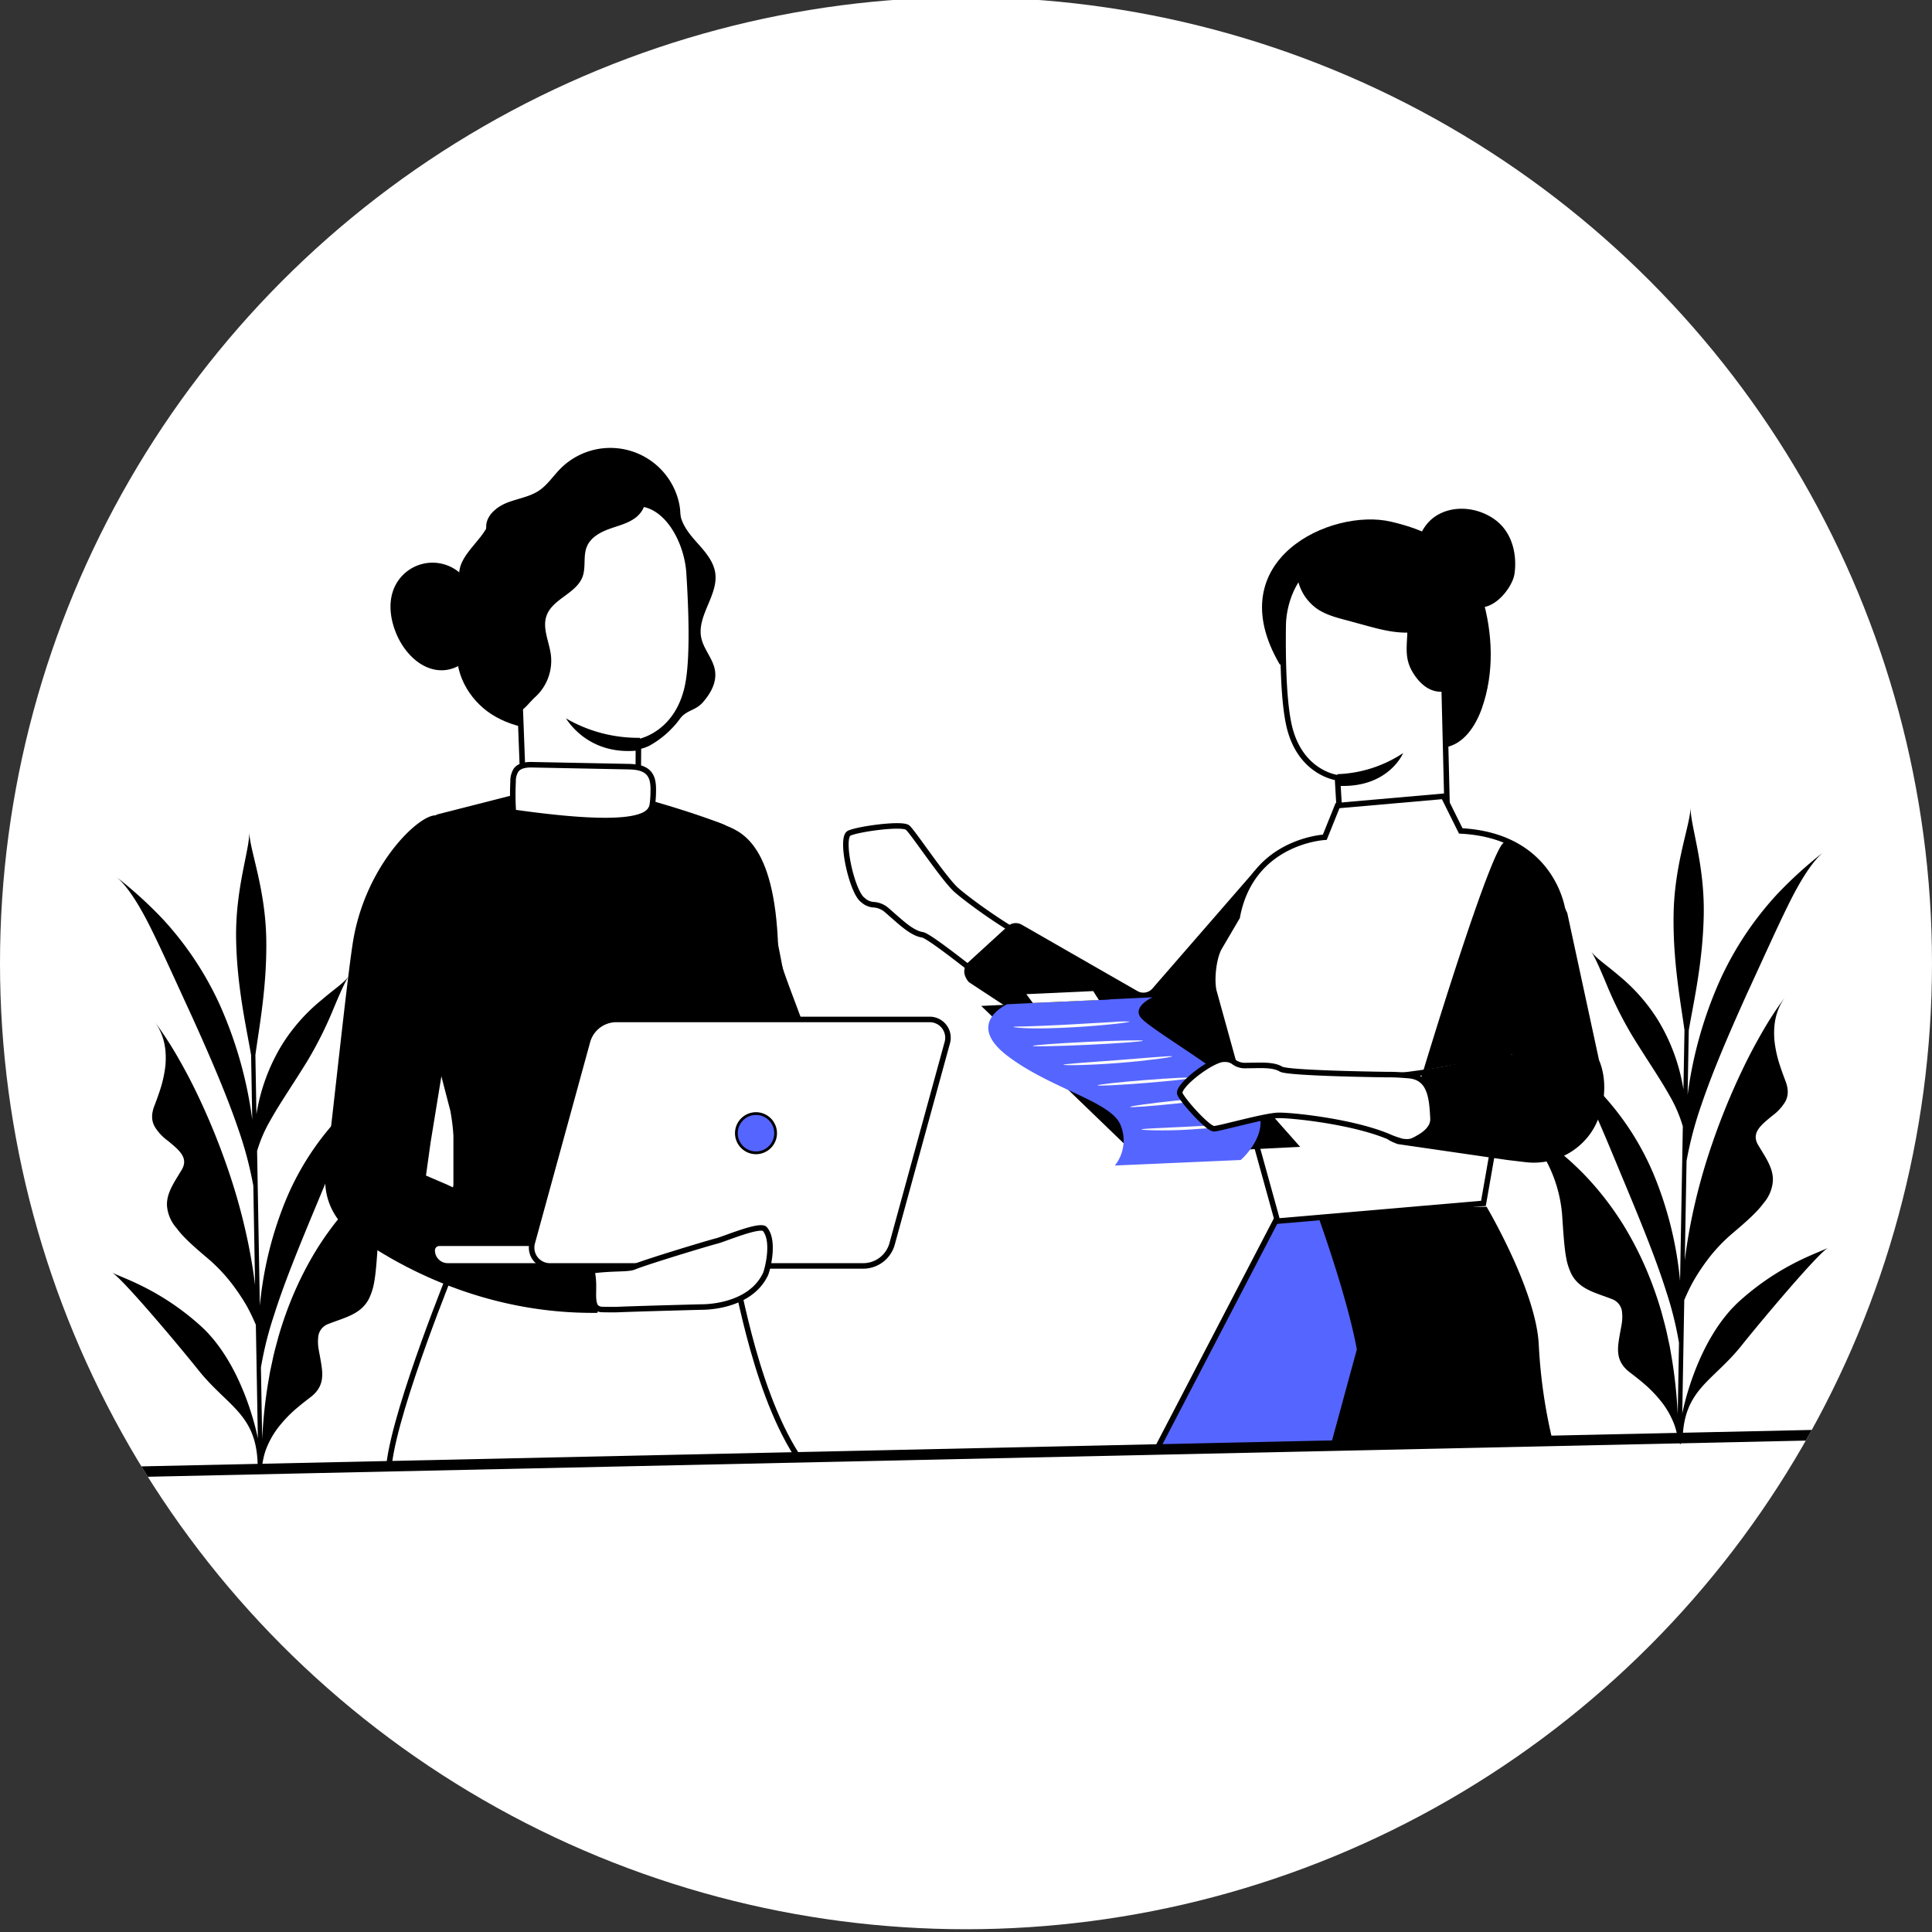 <svg id="Layer_1" data-name="Layer 1" xmlns="http://www.w3.org/2000/svg" xmlns:xlink="http://www.w3.org/1999/xlink" viewBox="0 0 700 700"><rect x="0" y="0" width="700" height="700" fill="#333333" stroke="none"/><defs><style>.cls-1{fill:none;}.cls-2{clip-path:url(#clip-path);}.cls-3,.cls-4{fill:#fff;}.cls-4,.cls-5,.cls-8{stroke:#000;stroke-miterlimit:10;}.cls-4,.cls-5{stroke-width:2px;}.cls-5,.cls-6,.cls-8{fill:#5565ff;}.cls-7{fill:#fafafa;}</style><clipPath id="clip-path"><circle class="cls-1" cx="350" cy="349" r="350"/></clipPath></defs><title>workflow svg</title><g class="cls-2"><circle class="cls-3" cx="350" cy="349" r="350"/><path d="M153,416.49l-.64.31-1.16.59c-.76.39-1.43.78-2.14,1.17q-2,1.19-4,2.44a87.4,87.4,0,0,0-7.29,5.35,100.21,100.21,0,0,0-12.73,12.35,111.49,111.49,0,0,0-10.39,14.13,124.26,124.26,0,0,0-8,15.4,134.86,134.86,0,0,0-5.79,16.17c-.72,2.75-1.53,5.48-2.08,8.25l-.9,4.15-.72,4.16A173.28,173.28,0,0,0,95,521.46l-.46-26a126.87,126.87,0,0,1,4.74-18.94c3.5-11.13,8.74-24,14.56-38,4.77-11.43,8.84-21.47,12.64-29.63s7.58-14.19,10.72-17.43c-3.1,3.21-9,7.41-15.25,14.38a99.88,99.88,0,0,0-18.17,28.43,133.6,133.6,0,0,0-9.63,38.77l-1-56A50.35,50.35,0,0,1,98,405.84c3.58-6.41,8.55-13.53,13.53-21.7a140.39,140.39,0,0,0,9.23-18.49c2.26-5.41,4.1-9.67,5.64-12.05-1.55,2.4-5.51,4.92-10,8.8a66,66,0,0,0-14.19,16.07,69.52,69.52,0,0,0-9.3,25.23l-.38-21.44c1.33-9.91,4.24-24.86,3.94-42.09-.33-18.46-6-32.16-6.15-38.68.12,6.52-5.1,20.41-4.77,38.87.31,17.24,3.75,32.08,5.43,41.94l.41,23.35a149.45,149.45,0,0,0-12-42.12,117.92,117.92,0,0,0-20.27-30.38,150.89,150.89,0,0,0-16.8-15.29c3.77,3.17,8,9.71,12.32,18.42s9.16,19.56,14.82,31.81c6.8,15,12.77,28.92,16.85,40.93a134.3,134.3,0,0,1,5.47,20.6l.64,36q-.83-6.69-2.11-13.26a215.69,215.69,0,0,0-7.73-28.75,248.64,248.64,0,0,0-11.22-27.41c-2.13-4.47-4.48-8.88-7-13.26a128.7,128.7,0,0,0-8.67-13.2c4,5.23,4.65,10.74,4.27,16.05a43.82,43.82,0,0,1-1.54,7.75c-.75,2.5-1.63,4.88-2.47,7.09-1.25,3.2-1,5.59.1,7.57a17.73,17.73,0,0,0,4.81,5.16c3.71,3.1,7.64,6,5,10.45s-5.68,8.53-5.34,13.26A13.85,13.85,0,0,0,64,445c2.17,3,5.79,6.31,10.92,10.64a60.61,60.61,0,0,1,8.48,8.7A75.57,75.57,0,0,1,89.3,473c1.52,2.7,2.56,5.09,3.31,6.78l.09.21.73,41.21c-.16-.92-5.17-26.82-20.86-40.92-14.74-13.25-28.36-17.3-32-19.21,3.62,1.92,24.49,26.78,31.32,35.35C82.47,509.67,93,512.3,93.36,530.87v0l.88,1.5.91-2.35a25.22,25.22,0,0,1,1.19-4.78,31.74,31.74,0,0,1,4.13-7.6,47.64,47.64,0,0,1,5.65-6.21c2.06-1.85,4.15-3.49,6.12-5,2.9-2.13,4.08-4.42,4.41-6.86s-.19-5-.62-7.58c-.24-1.28-.5-2.56-.68-3.8a15.46,15.46,0,0,1-.07-3.51,5.54,5.54,0,0,1,3.73-5c4.93-1.95,10-3.08,13.15-6.84a11.7,11.7,0,0,0,2-3.38,21.74,21.74,0,0,0,1.39-4.78c.7-3.79,1-8.76,1.49-15.86a50.11,50.11,0,0,1,8.12-23.23c3.89-6,7.95-9.28,8.64-9.55Z"/><path d="M549.87,407.55l.64.31,1.16.59c.76.39,1.43.78,2.14,1.17q2,1.19,4,2.44a87.4,87.4,0,0,1,7.29,5.35,100.21,100.21,0,0,1,12.73,12.35,111.49,111.49,0,0,1,10.39,14.13,124.26,124.26,0,0,1,8,15.4A134.86,134.86,0,0,1,602,475.44c.72,2.75,1.53,5.48,2.08,8.25l.9,4.15.72,4.16a173.28,173.28,0,0,1,2.17,20.52l.46-26a126.87,126.87,0,0,0-4.74-18.94c-3.5-11.13-8.74-24-14.56-38-4.77-11.43-8.84-21.47-12.64-29.63s-7.58-14.19-10.72-17.43c3.1,3.21,9,7.41,15.25,14.38a99.88,99.88,0,0,1,18.17,28.43,133.6,133.6,0,0,1,9.63,38.77l1-56a50.35,50.35,0,0,0-4.87-11.25c-3.58-6.41-8.55-13.53-13.53-21.7a140.39,140.39,0,0,1-9.23-18.49c-2.26-5.41-4.1-9.67-5.64-12.05,1.55,2.4,5.51,4.92,10,8.8a66,66,0,0,1,14.19,16.07,69.52,69.52,0,0,1,9.3,25.23l.38-21.44c-1.33-9.91-4.24-24.86-3.94-42.09.33-18.46,6-32.16,6.15-38.68-.12,6.52,5.1,20.41,4.77,38.87-.31,17.24-3.75,32.08-5.43,41.94l-.41,23.35a149.45,149.45,0,0,1,12-42.12,117.92,117.92,0,0,1,20.27-30.38,150.89,150.89,0,0,1,16.8-15.29c-3.77,3.17-8,9.71-12.32,18.42s-9.16,19.56-14.82,31.81c-6.8,15-12.77,28.92-16.85,40.93a134.3,134.3,0,0,0-5.47,20.6l-.64,36q.83-6.69,2.11-13.26a215.69,215.69,0,0,1,7.73-28.75,248.64,248.64,0,0,1,11.22-27.41c2.13-4.47,4.48-8.88,7-13.26a128.7,128.7,0,0,1,8.67-13.2c-4,5.23-4.65,10.74-4.27,16.05a43.82,43.82,0,0,0,1.54,7.75c.75,2.5,1.63,4.88,2.47,7.09,1.25,3.2,1,5.59-.1,7.57a17.73,17.73,0,0,1-4.81,5.16c-3.71,3.1-7.64,6-5,10.45s5.68,8.53,5.34,13.26a13.85,13.85,0,0,1-3.37,7.86c-2.17,3-5.79,6.31-10.92,10.64a60.61,60.61,0,0,0-8.48,8.7,75.57,75.57,0,0,0-5.92,8.74c-1.52,2.7-2.56,5.09-3.31,6.78l-.09.21-.73,41.21c.16-.92,5.17-26.82,20.86-40.92,14.74-13.25,28.36-17.3,32-19.21-3.62,1.92-24.49,26.78-31.32,35.35-10.53,13.22-21.08,15.85-21.41,34.42v0l-.88,1.5-.91-2.35a25.22,25.22,0,0,0-1.19-4.78,31.74,31.74,0,0,0-4.13-7.6,47.64,47.64,0,0,0-5.65-6.21c-2.06-1.85-4.15-3.49-6.12-5-2.9-2.13-4.08-4.42-4.41-6.86s.19-5,.62-7.58c.24-1.28.5-2.56.68-3.8a15.46,15.46,0,0,0,.07-3.51,5.54,5.54,0,0,0-3.73-5c-4.93-1.95-10-3.08-13.15-6.84a11.7,11.7,0,0,1-2-3.38,21.74,21.74,0,0,1-1.39-4.78c-.7-3.79-1-8.76-1.49-15.86a50.11,50.11,0,0,0-8.12-23.23c-3.89-6-7.95-9.28-8.64-9.55Z"/><path d="M261.75,298.6c5.58,2.38,19,5.28,20.2,45,.37,12,28.78,61.1,13.34,82.76-5,7-2.64,16.9-9.59,21.95-15.7,11.4-47.12,29.33-88.91,28.83l-1.53-20,56-26.44,7.69-3.3-1.7-11.91L247,352.57S231.26,285.62,261.75,298.6Z"/><path class="cls-4" d="M141,530.47c2.48-21.11,23.32-72,23.32-72l101,.45c1.32-.3,6.86,42.68,23.5,68.51"/><path d="M157.65,295.44c-6.07,0-24.79,17.68-29.58,44.72C126,352,120.9,401.28,118,424.89a23.56,23.56,0,0,0,9.59,21.95c15.7,11.4,47.12,29.33,88.91,28.83l1.53-20-56-26.44-7.69-3.3L156,414l10.26-62.9S182.22,295.45,157.65,295.44Z"/><path d="M177.86,186.09c-.31,8.51-11.65,13.66-11.5,22.18.06,3.65,2.33,6.93,2.77,10.56.6,4.87-2.13,9.48-3.13,14.28-2.07,9.9,3.69,20.35,12.23,25.77s19.27,6.46,29.29,5.08"/><path d="M246.35,184c-.34,4.57,2.68,8.65,5.72,12.07s6.42,7,7.08,11.53c1.16,8-6.7,15.49-5.08,23.44.87,4.26,4.36,7.69,5,12s-1.63,8.24-4.4,11.41-6,2.71-8.42,6.13A34.41,34.41,0,0,1,235.62,270c-8.81,4.83-19.39-2.16-23.64-3.41"/><path d="M176.16,191c-.12-4.14,3.71-7.34,7.57-8.86s8.14-2.09,11.58-4.4c3-2,5.09-5.24,7.67-7.86a25.51,25.51,0,0,1,42.9,11.7c1.48,5.9.47,12.87-4.18,16.79-5.4,4.55-13.4,3.54-20.31,2.12s-14.74-2.81-20.51,1.25c-3.48,2.45-5.48,6.43-7.61,10.12s-4.8,7.45-8.82,8.84-9.49-1-9.65-5.26"/><path class="cls-4" d="M231.21,287.47c.06-9.5.11-18.77.12-18.72s15.1-2.54,18.18-22.25c1.53-9.8,1-25.87.15-39-.77-11.82-8.64-26.31-20.41-25l-36.76,9.38a6.93,6.93,0,0,0-6.19,7h0l3.37,89.25a20.78,20.78,0,0,0,21.18,20h0A20.78,20.78,0,0,0,231.21,287.47Z"/><path d="M231.87,267.32A52,52,0,0,1,205,260.25c.22,0,7.58,13.72,26.46,11.65Z"/><path d="M184.15,257.76c5.42,1.09,5.9-1.67,10-5.43a17.8,17.8,0,0,0,5.45-15c-.61-4.84-3.22-9.76-1.54-14.34,2.22-6.06,10.71-7.92,13-14,1.31-3.51.13-7.62,1.62-11.06,1.4-3.24,4.8-5.1,8.12-6.3s6.87-2,9.65-4.19,4.52-6.25,2.72-9.28A186.71,186.71,0,0,0,190,188.64c-3.22,1.2-6.59,2.64-8.5,5.5-2,3-1.92,6.93-1.75,10.56l2.48,53.08"/><path d="M171.76,217.56a15.12,15.12,0,0,0-28.62-5.24c-2.74,5.57-1.79,12.34.77,18,3,6.72,9.26,12.85,16.63,12.52,6.93-.31,12.51-6.4,14.5-13s1.19-13.76.37-20.65"/><path d="M264.87,460.63c-.37-.37-64.94,7.4-93.14-20.39-3.68-3.63-8.72-5.19-7.59-10.14a4.77,4.77,0,0,0,.14-1.05l0-17.62a73,73,0,0,0-1.11-8.93c0-.1,0-.19-.07-.29l-19-73.09c-.84-4.3-7.12-23.68,13.89-33.83a4.83,4.83,0,0,1,.9-.33l25.93-6.61a7.6,7.6,0,0,1,1.88-.24h40.45l.57,0c2.68.2,22.07,5.73,34.29,10.53,3.73,1.47,10.63,12.45,5.57,12l11,17.87c3,6.89,9.3,51,10.63,43.61"/><path class="cls-4" d="M186,294.31a97.07,97.07,0,0,1-.1-11.12A7.43,7.43,0,0,1,187,279c1.4-1.84,4.07-2,6.38-1.91l33.87.67c2.74.05,5.79.24,7.68,2.23s1.81,5,1.74,7.76a35.14,35.14,0,0,1-.32,3.85,4.42,4.42,0,0,1-.59,1.59C233.41,297.33,221.64,299.36,186,294.31Z"/><path class="cls-4" d="M307.72,301.86c3.39-1.53,19.16-3.68,21.13-2s13.24,18.75,17.76,22.7,25.84,20.06,42.24,24.82c.65.19,3.24,2.26,3.85,2.56,2.63,1.33,3.2,2.3,5.75,4.25,5.86,4.47,1.12,6.27.31,10.35a12.79,12.79,0,0,1-20,8.11c-2.79-2-5.29-3.86-7.17-5.5,0,0-33.71-27.89-37.36-28.45-3.33-.51-6.84-3.6-9.84-6.22l-3.08-2.7a8,8,0,0,0-5-2,6.28,6.28,0,0,1-3.65-1.67l-.33-.28C308.51,322.45,304.33,303.39,307.72,301.86Z"/><path d="M515.49,207c-4.32-6.35-1.65-15.94,4.81-20.08s15.45-3.09,21.58,1.53,7.84,12.65,6.84,19.53a10.72,10.72,0,0,1-.91,2.83c-2.43,5.29-9.09,12-15.49,8.13"/><path d="M463.63,240.66C441.48,202.73,482.46,184,503.91,189c20.16,4.62,29.13,14.09,33.06,27.22s4.5,27.55-.08,40.47c-2.26,6.37-6.57,12.95-13.24,14.07"/><path class="cls-4" d="M516.43,209.61a6.34,6.34,0,0,1,6,6.14h0l2.15,87.69c.37,10.11-15.58,14.62-26.41,14.94h0c-10.94.32-11.57-5-12.21-14.63-1.07-16-1.36-22.08-1.36-22s-13.92-1.6-17.68-19.48c-1.87-8.89-2.15-23.6-2-35.64.14-10.84,6.64-24.46,17.47-23.86Z"/><path d="M484.59,280.49a45.88,45.88,0,0,0,23.8-7.64s-5.24,12.67-23.35,11.88Z"/><path d="M470,203.93a17.39,17.39,0,0,0,7.31,16.72c3.06,2.06,6.7,3.06,10.26,4l6.87,1.87c5.07,1.38,10.22,2.77,15.47,2.69-.27,5.89-.95,9.85,2.22,14.83,2.84,4.46,7,7.6,12.32,6.3,2.12-14.18,2.22-20.87,2-35.21,0-3-.15-6.24-1.79-8.79-2.71-4.21-8.43-5-13.42-5.41l-21-1.66a42.12,42.12,0,0,0-10.31,0,14.17,14.17,0,0,0-8.89,4.8"/><path class="cls-5" d="M494.26,523.34l-1.05-78a7.27,7.27,0,0,0-8.27-7.1l-21.83,2.35L419.59,524.2"/><path d="M491.61,488.92c-3.67-20.09-14.83-50.47-14.83-50.47l61.83-1.23s17.92,30.22,18.91,49.91a189.78,189.78,0,0,0,5.09,35.19l-80.37,1"/><path d="M454.45,315.7l-36.88,42.43a4.34,4.34,0,0,1-5.37,1L370.13,335a4.34,4.34,0,0,0-5.17.73l-14.65,13.4c-1,1.64-1.58,3.47.28,6.18a2.92,2.92,0,0,0,.8.77l60.08,39.52a4.34,4.34,0,0,0,2.52.76l26-.4a4.34,4.34,0,0,0,3.8-2.37l23.51-46.35a4.34,4.34,0,0,0,.12-3.66L455.7,315.9A.75.75,0,0,0,454.45,315.7Z"/><path class="cls-4" d="M439.8,359.09l23.06,83.34L537.48,436l7.68-43.86,21.1-61.81s-3.16-27.5-37-29.27l-6.23-12.55-38.41,3.37L480,303.35s-26.49,1.28-31.71,28.77a.38.38,0,0,1,0,.12l-6.45,11C439.69,346.86,438.83,355,439.8,359.09Z"/><path d="M515,390.21l-10.6,20.31c-.87,1.68-4.26,1.62,2,4l39.75,5.77,6.9.82a25.21,25.21,0,0,0,22.73-9.8h0c5.5-7.22,7.16-18.87,3.58-27.21l-11.51-53.3s-7.24-15.61-11.29-18.37c0,0-6.81-7.13-11.35-7.29S515,390.21,515,390.21Z"/><path class="cls-4" d="M548.45,382c.05.3-2.54-1-17.68,3.7-7.41,2.29-28.32,4.68-28.37,4.39"/><polygon points="355.51 364.47 376.96 385.15 411.55 418.5 471.06 415.52 422.89 361.11 355.51 364.47"/><path class="cls-6" d="M364.92,363.86s-15.55,6.89.27,18.83,37.51,16.39,40.83,25a14.53,14.53,0,0,1-2.09,14.6l45.61-2s13.53-11.68,3.44-22.11-36.6-25.46-39.68-29.52,4.32-7.32,4.32-7.32Z"/><polygon points="379.35 363.18 377.57 361.08 402.17 359.56 402.17 362.1 379.35 363.18"/><path class="cls-7" d="M409.3,370.13c0,.17-2.32.53-6.11.93s-9.06.85-14.88,1.17-11.11.44-14.94.36-6.19-.38-6.18-.52,2.37-.12,6.17-.25,9.07-.35,14.88-.67l14.88-.85A43.1,43.1,0,0,1,409.3,370.13Z"/><ellipse class="cls-7" cx="394.19" cy="377.99" rx="19.98" ry="0.54" transform="translate(-17.45 19.09) rotate(-2.71)"/><path class="cls-7" d="M424.7,382.74c0,.15-2.16.54-5.71,1s-8.46,1-13.91,1.42-10.38.65-14,.74-5.79,0-5.8-.12,2.2-.37,5.76-.65L405,384.09l13.91-1.1C422.47,382.71,424.68,382.58,424.7,382.74Z"/><ellipse class="cls-7" cx="414.76" cy="391.9" rx="17.15" ry="0.54" transform="translate(-29.76 34.11) rotate(-4.55)"/><ellipse class="cls-7" cx="426.03" cy="399.29" rx="16.64" ry="0.54" transform="translate(-39.36 46.66) rotate(-5.99)"/><path class="cls-7" d="M447.59,407.46c0,.15-1.87.47-4.94.83s-7.32.72-12,1-9,.3-12.06.25-5-.18-5-.33,1.9-.29,5-.44l12-.57,12-.64C445.67,407.36,447.58,407.31,447.59,407.46Z"/><path class="cls-4" d="M427.53,396.4c1.32,2.79,10.15,12.6,12.32,12.56s18.42-4.76,23.4-4.84,27.83,2.31,40.76,8.09a36.62,36.62,0,0,0,4,1.35c3,.41,3.66,0,6.32-1.54,5.15-3,4.91-6.06,4.86-7-.36-7.25-1-14.66-8.71-15.31-2.82-.24-5.41-.4-7.49-.36,0,0-36.28-.42-38.88-2-2.38-1.46-6.25-1.39-9.56-1.33l-3.39.05a6.67,6.67,0,0,1-4.23-1.39,5.2,5.2,0,0,0-3.2-.9h-.36C439.06,383.8,426.21,393.62,427.53,396.4Z"/><path class="cls-4" d="M216.56,458.67H162.23a5.64,5.64,0,0,1-5.64-5.64h0a2.57,2.57,0,0,1,2.57-2.57h57.4a2.57,2.57,0,0,1,2.57,2.57v3.07A2.57,2.57,0,0,1,216.56,458.67Z"/><path class="cls-4" d="M312.72,458.67H199.24a6.63,6.63,0,0,1-6.39-8.39l20-72.92a10.87,10.87,0,0,1,10.49-8H336.84a6.63,6.63,0,0,1,6.39,8.39l-20,72.92A10.87,10.87,0,0,1,312.72,458.67Z"/><circle class="cls-8" cx="273.91" cy="410.58" r="7.11"/><rect x="24.96" y="524.79" width="650.07" height="3.81" transform="translate(-11.4 7.75) rotate(-1.25)"/><polygon class="cls-3" points="371.86 360.2 374.21 363.39 374.21 363.39 398.14 362.33 396.09 359.09 371.86 360.2"/><path class="cls-4" d="M223.72,474.48c7-.31,30.53-.92,30.53-.92s17.26.4,23.1-11.89c.62-1.3,3.5-11.95-.21-16.34-1.65-2-14.66,3.6-17.58,4.33S234.73,457,229.8,459c-2.38,1-7.14.34-15.37,1.39,1.34,5.65-.24,10,1.29,12.93a3.13,3.13,0,0,0,2.33,1.13C219.7,474.51,223.19,474.5,223.72,474.48Z"/></g></svg>
